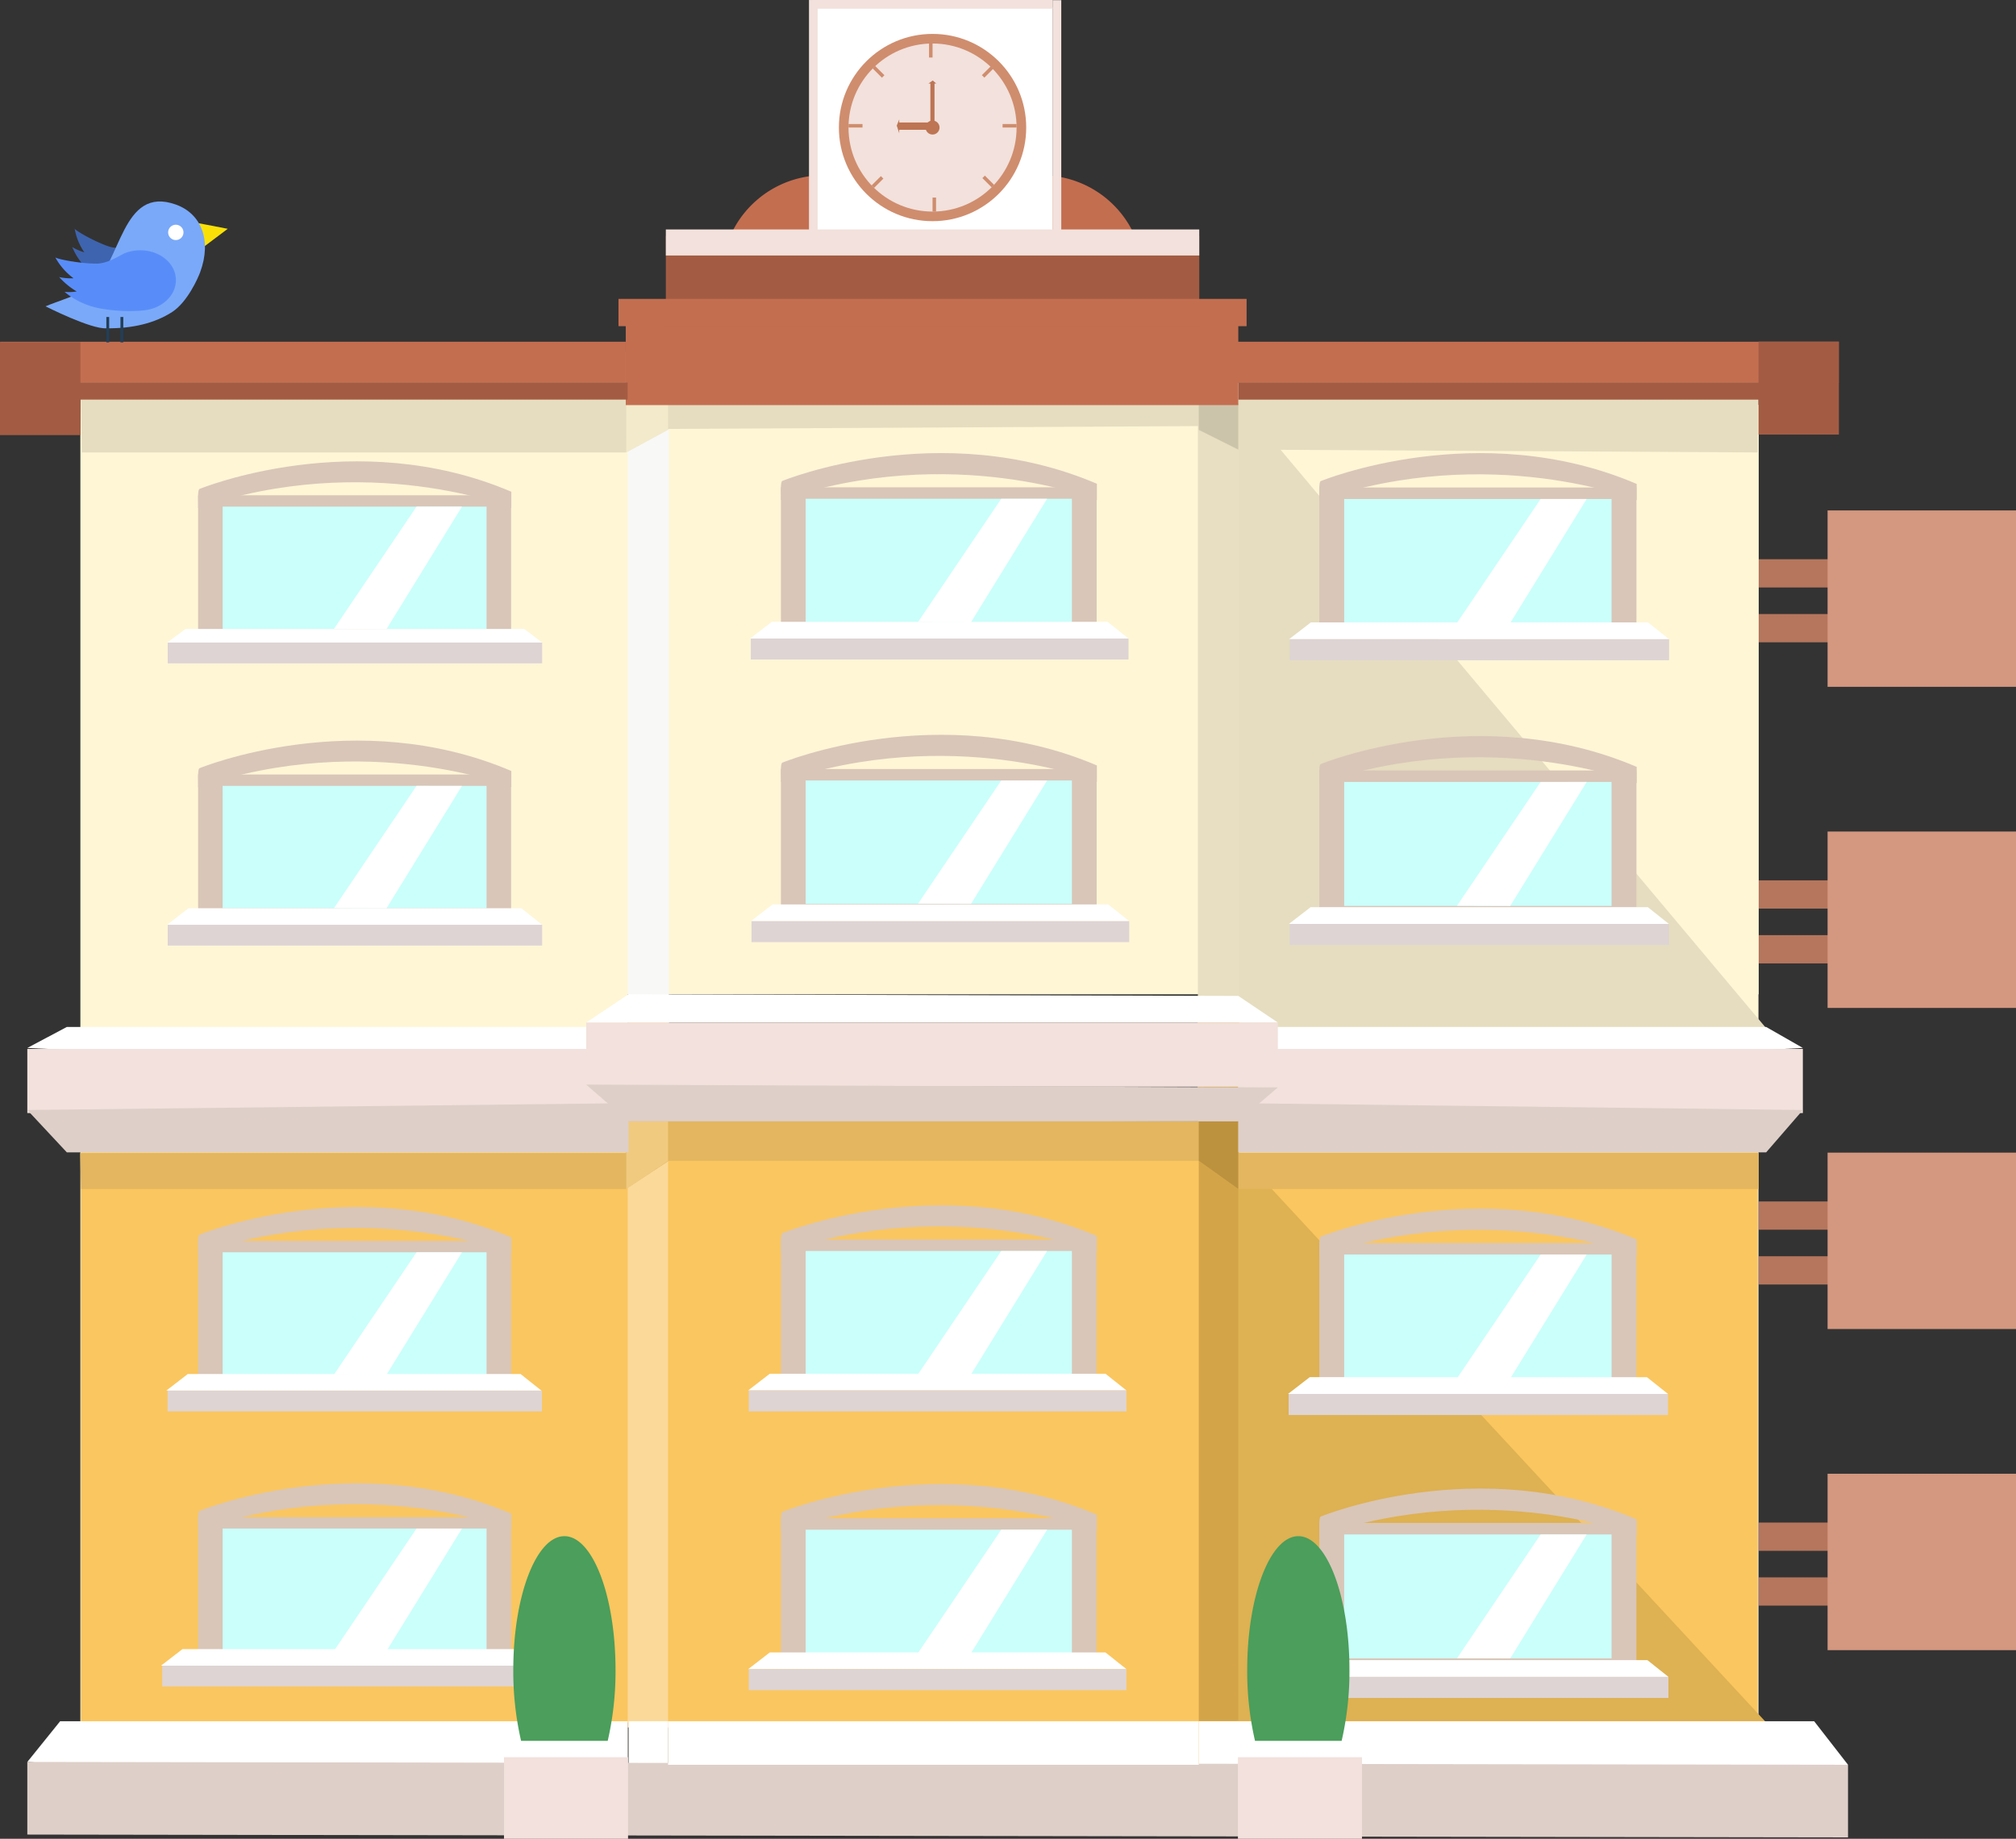 <svg id="组_419" data-name="组 419" xmlns="http://www.w3.org/2000/svg" width="714.187" height="651.547" viewBox="0 0 714.187 651.547">
  <rect x="0" y="0" width="714.187" height="651.547" fill="#333333" stroke="none"/>
  <defs>
    <style>
      .cls-1 {
        fill: #b5765d;
      }

      .cls-2 {
        fill: #d4977f;
      }

      .cls-3 {
        fill: #fff6d6;
      }

      .cls-4 {
        fill: #e6ddc0;
      }

      .cls-5 {
        fill: #f8f8f6;
      }

      .cls-6 {
        fill: #e8dfc2;
      }

      .cls-7 {
        fill: #ccc4aa;
      }

      .cls-8 {
        fill: #f2eacb;
      }

      .cls-9 {
        fill: #c46e50;
      }

      .cls-10 {
        fill: #a35c43;
      }

      .cls-11 {
        fill: #fff;
      }

      .cls-12 {
        fill: #cf8d6e;
      }

      .cls-13 {
        fill: #f2e1dc;
      }

      .cls-14 {
        fill: #fbfcb8;
      }

      .cls-15 {
        fill: #bd7553;
      }

      .cls-16 {
        fill: #eb351c;
      }

      .cls-17 {
        fill: #3e64af;
      }

      .cls-18 {
        fill: #f9e108;
      }

      .cls-19 {
        fill: #7aa9f9;
      }

      .cls-20 {
        fill: #f94f33;
      }

      .cls-21 {
        fill: #588df9;
      }

      .cls-22 {
        fill: #223f58;
      }

      .cls-23 {
        fill: #fac65f;
      }

      .cls-24 {
        fill: #fad999;
      }

      .cls-25 {
        fill: #d4a548;
      }

      .cls-26 {
        fill: #deb152;
      }

      .cls-27 {
        fill: #e3b65f;
      }

      .cls-28 {
        fill: #bd923e;
      }

      .cls-29 {
        fill: #f0ca7f;
      }

      .cls-30 {
        fill: #decfc9;
      }

      .cls-31 {
        fill: #d9c6b8;
      }

      .cls-32 {
        fill: #cbfffb;
      }

      .cls-33 {
        fill: #ded4d4;
      }

      .cls-34 {
        fill: #4b9e5b;
      }
    </style>
  </defs>
  <g id="组_381" data-name="组 381" transform="translate(623.062 180.862)">
    <rect id="矩形_77" data-name="矩形 77" class="cls-1" width="31.858" height="10.013" transform="translate(0 17.295)"/>
    <rect id="矩形_78" data-name="矩形 78" class="cls-1" width="31.858" height="10.013" transform="translate(0 36.713)"/>
    <rect id="矩形_79" data-name="矩形 79" class="cls-2" width="66.751" height="62.503" transform="translate(24.374)"/>
    <rect id="矩形_80" data-name="矩形 80" class="cls-1" width="31.858" height="10.013" transform="translate(0 131.075)"/>
    <rect id="矩形_81" data-name="矩形 81" class="cls-1" width="31.858" height="10.013" transform="translate(0 150.493)"/>
    <rect id="矩形_82" data-name="矩形 82" class="cls-2" width="66.751" height="62.503" transform="translate(24.374 113.78)"/>
    <rect id="矩形_83" data-name="矩形 83" class="cls-1" width="31.858" height="10.013" transform="translate(0 244.855)"/>
    <rect id="矩形_84" data-name="矩形 84" class="cls-1" width="31.858" height="10.013" transform="translate(0 264.273)"/>
    <rect id="矩形_85" data-name="矩形 85" class="cls-2" width="66.751" height="62.503" transform="translate(24.374 227.56)"/>
    <rect id="矩形_86" data-name="矩形 86" class="cls-1" width="31.858" height="10.013" transform="translate(0 358.635)"/>
    <rect id="矩形_87" data-name="矩形 87" class="cls-1" width="31.858" height="10.013" transform="translate(0 378.053)"/>
    <rect id="矩形_88" data-name="矩形 88" class="cls-2" width="66.751" height="62.503" transform="translate(24.374 341.34)"/>
  </g>
  <g id="组_382" data-name="组 382" transform="translate(28.473 124.742)">
    <rect id="矩形_89" data-name="矩形 89" class="cls-3" width="594.303" height="208.87" transform="translate(0.244 18.709)"/>
    <rect id="矩形_90" data-name="矩形 90" class="cls-3" width="193.881" height="524.94"/>
    <rect id="矩形_91" data-name="矩形 91" class="cls-3" width="184.568" height="524.94" transform="translate(409.912)"/>
    <path id="路径_785" data-name="路径 785" class="cls-4" d="M836.306,157.908l187,222.813h-187Z" transform="translate(-426.102 -141.141)"/>
    <rect id="矩形_92" data-name="矩形 92" class="cls-5" width="228.208" height="14.564" transform="translate(208.456 19.372) rotate(90)"/>
    <rect id="矩形_93" data-name="矩形 93" class="cls-6" width="244" height="14.564" transform="translate(410.456 18.58) rotate(90)"/>
    <path id="路径_786" data-name="路径 786" class="cls-4" d="M426.623,176.721H619.306l15.252-8.34,187.748-1,17,8.34,181,1V157.908l-184-.187v2h-217V158.01h-193Z" transform="translate(-426.102 -141.141)"/>
    <path id="路径_787" data-name="路径 787" class="cls-7" d="M822.3,159.346l.005,9.375,14,7V159.346Z" transform="translate(-426.102 -141.141)"/>
    <path id="路径_788" data-name="路径 788" class="cls-8" d="M619.5,159.346l0,17.375,14.8-8v-9.375Z" transform="translate(-426.102 -141.141)"/>
  </g>
  <g id="组_399" data-name="组 399">
    <path id="矩形_94" data-name="矩形 94" class="cls-9" d="M36.036,0h77.346a36.036,36.036,0,0,1,36.036,36.036v0a0,0,0,0,1,0,0H0a0,0,0,0,1,0,0v0A36.036,36.036,0,0,1,36.036,0Z" transform="translate(255.655 62.111)"/>
    <rect id="矩形_95" data-name="矩形 95" class="cls-9" width="217" height="33.221" transform="translate(221.677 110.321)"/>
    <rect id="矩形_96" data-name="矩形 96" class="cls-10" width="188.971" height="31.788" transform="translate(235.879 83.645)"/>
    <rect id="矩形_97" data-name="矩形 97" class="cls-9" width="222.513" height="9.668" transform="translate(219.107 105.908)"/>
    <rect id="矩形_98" data-name="矩形 98" class="cls-9" width="221.623" height="14.564" transform="translate(0.053 121.09)"/>
    <rect id="矩形_99" data-name="矩形 99" class="cls-9" width="213.704" height="14.564" transform="translate(437.677 121.09)"/>
    <g id="组_383" data-name="组 383" transform="translate(0 121.039)">
      <rect id="矩形_100" data-name="矩形 100" class="cls-10" width="222.301" height="6.068" transform="translate(0.053 14.503)"/>
      <rect id="矩形_101" data-name="矩形 101" class="cls-10" width="212.671" height="6.068" transform="translate(438.677 14.503)"/>
      <rect id="矩形_102" data-name="矩形 102" class="cls-10" width="28.486" height="32.946" transform="translate(622.971)"/>
      <rect id="矩形_103" data-name="矩形 103" class="cls-10" width="28.486" height="32.946" transform="translate(0 0.19)"/>
    </g>
    <rect id="矩形_104" data-name="矩形 104" class="cls-11" width="85.11" height="85.11" transform="translate(287.809 2.637)"/>
    <g id="组_397" data-name="组 397" transform="translate(297.184 12.012)">
      <circle id="椭圆_130" data-name="椭圆 130" class="cls-12" cx="33.18" cy="33.18" r="33.18"/>
      <circle id="椭圆_131" data-name="椭圆 131" class="cls-13" cx="29.774" cy="29.774" r="29.774" transform="translate(3.406 3.406)"/>
      <circle id="椭圆_132" data-name="椭圆 132" class="cls-14" cx="1.161" cy="1.161" r="1.161" transform="translate(32.018 32.018)"/>
      <g id="组_396" data-name="组 396" transform="translate(3.406 3.406)">
        <g id="组_395" data-name="组 395">
          <g id="组_384" data-name="组 384" transform="translate(27.293 27.293)">
            <circle id="椭圆_133" data-name="椭圆 133" class="cls-15" cx="2.481" cy="2.481" r="2.481"/>
          </g>
          <g id="组_385" data-name="组 385" transform="translate(28.533)">
            <rect id="矩形_105" data-name="矩形 105" class="cls-12" width="1.241" height="4.962"/>
          </g>
          <g id="组_386" data-name="组 386" transform="translate(29.774 54.586)">
            <rect id="矩形_106" data-name="矩形 106" class="cls-12" width="1.241" height="4.962"/>
          </g>
          <g id="组_387" data-name="组 387" transform="translate(54.586 28.533)">
            <rect id="矩形_107" data-name="矩形 107" class="cls-12" width="4.962" height="1.241"/>
          </g>
          <g id="组_388" data-name="组 388" transform="translate(47.43 46.81)">
            <rect id="矩形_108" data-name="矩形 108" class="cls-12" width="1.241" height="4.674" transform="translate(0 0.877) rotate(-45)"/>
          </g>
          <g id="组_389" data-name="组 389" transform="translate(8.538 7.93)">
            <rect id="矩形_109" data-name="矩形 109" class="cls-12" width="1.241" height="4.674" transform="translate(0 0.877) rotate(-45)"/>
          </g>
          <g id="组_390" data-name="组 390" transform="translate(47.25 7.912)">
            <rect id="矩形_110" data-name="矩形 110" class="cls-12" width="4.674" height="1.241" transform="translate(0 3.305) rotate(-45)"/>
          </g>
          <g id="组_391" data-name="组 391" transform="translate(8.171 46.99)">
            <rect id="矩形_111" data-name="矩形 111" class="cls-12" width="4.674" height="1.241" transform="translate(0 3.305) rotate(-45)"/>
          </g>
          <g id="组_392" data-name="组 392" transform="translate(0 28.533)">
            <rect id="矩形_112" data-name="矩形 112" class="cls-12" width="4.962" height="1.241"/>
          </g>
          <g id="组_393" data-name="组 393" transform="translate(28.319 13.102)">
            <path id="路径_789" data-name="路径 789" class="cls-15" d="M727.226,45.987V60.721h1.465V45.995h.615L728.07,44.92l-1.531,1.075Z" transform="translate(-726.539 -44.92)"/>
          </g>
          <g id="组_394" data-name="组 394" transform="translate(17.086 26.904)">
            <path id="路径_790" data-name="路径 790" class="cls-15" d="M716.184,62.389h12.122V59.806H716.19V58.722l-.884,2.179.884,2.7S716.184,62.285,716.184,62.389Z" transform="translate(-715.306 -58.722)"/>
          </g>
        </g>
      </g>
    </g>
    <rect id="矩形_113" data-name="矩形 113" class="cls-13" width="85.147" height="3.076" transform="translate(372.891 85.202) rotate(-90)"/>
    <rect id="矩形_114" data-name="矩形 114" class="cls-13" width="85.147" height="3.076" transform="translate(286.59 85.15) rotate(-90)"/>
    <rect id="矩形_115" data-name="矩形 115" class="cls-13" width="188.971" height="9.229" transform="translate(235.879 81.302)"/>
    <rect id="矩形_116" data-name="矩形 116" class="cls-13" width="85.147" height="3.076" transform="translate(287.791)"/>
    <g id="组_398" data-name="组 398" transform="translate(16.14 71.388)">
      <path id="路径_791" data-name="路径 791" class="cls-16" d="M424.049,97.287c-.038,0-.023.054.047.161C424.065,97.295,424.057,97.233,424.049,97.287Zm-.907,6.5c-.038.008-.008.062.085.154C423.157,103.792,423.134,103.738,423.142,103.792Zm.154,5.26c-.092-.139-.123-.192-.108-.139C423.15,108.921,423.188,108.975,423.3,109.052Z" transform="translate(-413.769 -87.788)"/>
      <path id="路径_792" data-name="路径 792" class="cls-17" d="M458.936,117.01c1.915-6.113-3.46-12.564-10.765-13.433a10.862,10.862,0,0,0-3.045.015c-3.053.523-6.044,1.023-8.781.193-4.914-1.615-11.673-5.468-12.257-6.337a21.022,21.022,0,0,0,3.414,8.359,18.244,18.244,0,0,1-4.283-1.861,23.956,23.956,0,0,0,3.868,6.267,15.613,15.613,0,0,1-3.8-1.161,25.391,25.391,0,0,0,10.058,9.319,52.335,52.335,0,0,0,11.9,4.629c6.036,1.638,12.1-.884,13.687-5.99Z" transform="translate(-413.769 -87.788)"/>
      <path id="路径_793" data-name="路径 793" class="cls-18" d="M463.535,94.742c.353-.085,14.771,2.73,14.771,2.73l-12.834,9.665Z" transform="translate(-413.769 -87.788)"/>
      <path id="路径_794" data-name="路径 794" class="cls-19" d="M459.951,88.89c-19.469-6.974-19.2,21.1-30.357,29.389-3.507,2.453-11.588,4.852-15.825,6.667,0,0,16.178,8.2,21.537,7.775,9.089.123,17.079-1.731,23.33-5.784,5.329-3.452,9.1-11.88,9.9-14.079,4.253-11.549.231-20.815-8.589-23.968Z" transform="translate(-413.769 -87.788)"/>
      <path id="路径_795" data-name="路径 795" class="cls-20" d="M417.129,107.46c-.046.015,0,.069.1.146C417.144,107.46,417.114,107.4,417.129,107.46Zm1.353,7c-.038.023.016.062.139.123C418.505,114.457,418.459,114.411,418.482,114.465Zm2.007,5.352c-.138-.115-.192-.154-.161-.108C420.3,119.732,420.359,119.771,420.489,119.817Z" transform="translate(-413.769 -87.788)"/>
      <path id="路径_796" data-name="路径 796" class="cls-21" d="M459.936,115.442c-.185-6.959-7.982-11.7-15.794-10.02a11.464,11.464,0,0,0-3.122,1.092c-2.953,1.615-5.852,3.176-8.958,3.291-5.621.07-13.918-1.507-14.833-2.191A22.812,22.812,0,0,0,423.68,115a19.744,19.744,0,0,1-5.059-.407,26.213,26.213,0,0,0,6.182,5.083,16.948,16.948,0,0,1-4.306.146,27.615,27.615,0,0,0,13.618,6.036,57.078,57.078,0,0,0,13.864.569C454.753,125.976,460.09,121.247,459.936,115.442Z" transform="translate(-413.769 -87.788)"/>
      <path id="路径_797" data-name="路径 797" class="cls-11" d="M457.2,98.748a2.714,2.714,0,1,0,5.428,0v0a2.714,2.714,0,1,0-5.428,0Z" transform="translate(-413.769 -87.788)"/>
      <rect id="矩形_117" data-name="矩形 117" class="cls-22" width="1" height="9" transform="translate(21.537 40.933)"/>
      <rect id="矩形_118" data-name="矩形 118" class="cls-22" width="1" height="9" transform="translate(26.537 40.933)"/>
    </g>
  </g>
  <g id="组_400" data-name="组 400" transform="translate(28.4 357.321)">
    <rect id="矩形_119" data-name="矩形 119" class="cls-23" width="194" height="202" transform="translate(0.277 51)"/>
    <rect id="矩形_120" data-name="矩形 120" class="cls-23" width="184" height="202" transform="translate(410.277 51)"/>
    <rect id="矩形_121" data-name="矩形 121" class="cls-24" width="253.83" height="14.564" transform="translate(208.528 0.954) rotate(90)"/>
    <rect id="矩形_122" data-name="矩形 122" class="cls-25" width="292" height="14.564" transform="translate(410.528 0) rotate(90)"/>
    <path id="路径_798" data-name="路径 798" class="cls-26" d="M836.306,424.908l187,201.813h-187Z" transform="translate(-426.029 -373.721)"/>
    <rect id="矩形_123" data-name="矩形 123" class="cls-23" width="188" height="228" transform="translate(208.277 40)"/>
    <path id="路径_799" data-name="路径 799" class="cls-27" d="M426.347,437.721H619.306l15.252-10H822.306l14,10h184.362V424.908H836.306V413.721l-217-1V425.01H426.029Z" transform="translate(-426.029 -373.721)"/>
    <rect id="矩形_124" data-name="矩形 124" class="cls-11" width="14" height="15.433" transform="translate(194.277 252.567)"/>
    <rect id="矩形_125" data-name="矩形 125" class="cls-11" width="14" height="15.433" transform="translate(396.277 252.567)"/>
    <path id="路径_800" data-name="路径 800" class="cls-28" d="M822.3,413.721l.005,14,14,10v-24Z" transform="translate(-426.029 -373.721)"/>
    <path id="路径_801" data-name="路径 801" class="cls-29" d="M619.5,413.721l0,24,14.8-10v-14Z" transform="translate(-426.029 -373.721)"/>
  </g>
  <g id="组_403" data-name="组 403" transform="translate(9.677 352.321)">
    <g id="组_401" data-name="组 401">
      <path id="路径_802" data-name="路径 802" class="cls-11" d="M620.306,397.721l-213-10,14-7.433h199Z" transform="translate(-407.306 -368.721)"/>
      <path id="路径_803" data-name="路径 803" class="cls-11" d="M850.306,378.721h-245l14.972-10,216.028.567Z" transform="translate(-407.306 -368.721)"/>
      <path id="路径_804" data-name="路径 804" class="cls-11" d="M1036.306,387.721l-200,10V380.288h187Z" transform="translate(-407.306 -368.721)"/>
    </g>
    <rect id="矩形_126" data-name="矩形 126" class="cls-13" width="212.677" height="22.727" transform="translate(0 19.349)"/>
    <rect id="矩形_127" data-name="矩形 127" class="cls-13" width="245" height="22.727" transform="translate(198 10)"/>
    <rect id="矩形_128" data-name="矩形 128" class="cls-13" width="200.075" height="22.727" transform="translate(428.925 19.349)"/>
    <g id="组_402" data-name="组 402" transform="translate(0 32)">
      <path id="路径_805" data-name="路径 805" class="cls-30" d="M620.306,424.721h-199l-14-15,213-2.433Z" transform="translate(-407.306 -400.721)"/>
      <path id="路径_806" data-name="路径 806" class="cls-30" d="M1023.306,424.721h-187V407.288l200,2.433Z" transform="translate(-407.306 -400.721)"/>
      <path id="路径_807" data-name="路径 807" class="cls-30" d="M836.306,413.721H620.278l-14.972-13,245,1Z" transform="translate(-407.306 -400.721)"/>
    </g>
  </g>
  <g id="组_416" data-name="组 416" transform="translate(57.051 160.543)">
    <g id="组_404" data-name="组 404" transform="translate(2.144 2.928)">
      <rect id="矩形_129" data-name="矩形 129" class="cls-31" width="110.877" height="51.409" transform="translate(10.989 12.017)"/>
      <rect id="矩形_130" data-name="矩形 130" class="cls-32" width="93.485" height="43.345" transform="translate(19.686 16.049)"/>
      <path id="路径_808" data-name="路径 808" class="cls-31" d="M468.436,189.607s55.09-22.58,110.339,1.032v5.719s-50.876-20.446-111.045.03C468.108,196.573,467.3,189.607,468.436,189.607Z" transform="translate(-456.825 -179.87)"/>
      <path id="路径_809" data-name="路径 809" class="cls-11" d="M589.68,244.08H456.825l6.541-4.813h120Z" transform="translate(-456.825 -179.87)"/>
      <rect id="矩形_131" data-name="矩形 131" class="cls-33" width="132.63" height="7.368" transform="translate(0.225 64.21)"/>
      <path id="路径_810" data-name="路径 810" class="cls-11" d="M545.188,195.92,515.969,239.2l18.594.064,26.729-43.347Z" transform="translate(-456.825 -179.87)"/>
    </g>
    <g id="组_405" data-name="组 405" transform="translate(2.144 101.874)">
      <rect id="矩形_132" data-name="矩形 132" class="cls-31" width="110.877" height="51.409" transform="translate(10.989 12.017)"/>
      <rect id="矩形_133" data-name="矩形 133" class="cls-32" width="93.485" height="43.345" transform="translate(19.686 16.049)"/>
      <path id="路径_811" data-name="路径 811" class="cls-31" d="M468.436,288.553s55.09-22.579,110.339,1.033V295.3s-50.876-20.445-111.045.031C468.108,295.519,467.3,288.553,468.436,288.553Z" transform="translate(-456.825 -278.817)"/>
      <path id="路径_812" data-name="路径 812" class="cls-11" d="M589.68,344.08H456.825l7.594-5.866H582.312Z" transform="translate(-456.825 -278.817)"/>
      <path id="路径_813" data-name="路径 813" class="cls-11" d="M545.188,294.866,515.969,338.15l18.594.064,26.729-43.347Z" transform="translate(-456.825 -278.817)"/>
      <rect id="矩形_134" data-name="矩形 134" class="cls-33" width="132.63" height="7.368" transform="translate(0.225 65.263)"/>
    </g>
    <g id="组_406" data-name="组 406" transform="translate(1.881 267.136)">
      <rect id="矩形_135" data-name="矩形 135" class="cls-31" width="110.877" height="51.409" transform="translate(11.252 12.017)"/>
      <rect id="矩形_136" data-name="矩形 136" class="cls-32" width="93.485" height="43.345" transform="translate(19.948 16.049)"/>
      <path id="路径_814" data-name="路径 814" class="cls-31" d="M468.436,453.815s55.09-22.579,110.339,1.033v5.718S527.9,440.121,467.73,460.6C468.108,460.781,467.3,453.815,468.436,453.815Z" transform="translate(-456.562 -444.079)"/>
      <path id="路径_815" data-name="路径 815" class="cls-11" d="M545.188,460.128l-29.219,43.284,18.594.064,26.729-43.347Z" transform="translate(-456.562 -444.079)"/>
      <rect id="矩形_137" data-name="矩形 137" class="cls-33" width="132.63" height="7.368" transform="translate(0.422 65.049)"/>
      <path id="路径_816" data-name="路径 816" class="cls-11" d="M589.418,509.128H456.562l7.594-5.866H582.049Z" transform="translate(-456.562 -444.079)"/>
    </g>
    <g id="组_407" data-name="组 407" transform="translate(0 365.03)">
      <rect id="矩形_138" data-name="矩形 138" class="cls-31" width="110.877" height="51.409" transform="translate(13.134 12.017)"/>
      <rect id="矩形_139" data-name="矩形 139" class="cls-32" width="93.485" height="43.345" transform="translate(21.83 16.049)"/>
      <path id="路径_817" data-name="路径 817" class="cls-31" d="M468.436,551.709s55.09-22.58,110.339,1.033v5.718s-50.876-20.445-111.045.031C468.108,558.675,467.3,551.709,468.436,551.709Z" transform="translate(-454.681 -541.973)"/>
      <path id="路径_818" data-name="路径 818" class="cls-11" d="M545.188,558.022l-29.219,43.284,18.594.064,26.729-43.347Z" transform="translate(-454.681 -541.973)"/>
      <rect id="矩形_140" data-name="矩形 140" class="cls-33" width="132.63" height="7.368" transform="translate(0.422 64.624)"/>
      <path id="路径_819" data-name="路径 819" class="cls-11" d="M587.536,606.6H454.681l7.594-5.866H580.168Z" transform="translate(-454.681 -541.973)"/>
    </g>
    <g id="组_408" data-name="组 408" transform="translate(399.628 0.016)">
      <rect id="矩形_141" data-name="矩形 141" class="cls-31" width="112.345" height="52.09" transform="translate(10.703 12.176)"/>
      <rect id="矩形_142" data-name="矩形 142" class="cls-32" width="94.722" height="43.919" transform="translate(19.514 16.261)"/>
      <path id="路径_820" data-name="路径 820" class="cls-31" d="M865.642,186.824s55.819-22.878,111.8,1.046v5.794s-51.55-20.716-112.515.031C865.31,193.882,864.492,186.824,865.642,186.824Z" transform="translate(-854.309 -176.959)"/>
      <path id="路径_821" data-name="路径 821" class="cls-11" d="M943.41,193.22,913.8,237.077l18.84.064,27.082-43.921Z" transform="translate(-854.309 -176.959)"/>
      <path id="路径_822" data-name="路径 822" class="cls-11" d="M988.923,242.891H854.309L862,236.948H981.457Z" transform="translate(-854.309 -176.959)"/>
      <rect id="矩形_143" data-name="矩形 143" class="cls-33" width="134.386" height="7.466" transform="translate(0.228 65.932)"/>
    </g>
    <g id="组_409" data-name="组 409" transform="translate(399.56 100.272)">
      <rect id="矩形_144" data-name="矩形 144" class="cls-31" width="112.345" height="52.09" transform="translate(10.771 12.176)"/>
      <rect id="矩形_145" data-name="矩形 145" class="cls-32" width="94.722" height="43.919" transform="translate(19.582 16.262)"/>
      <path id="路径_823" data-name="路径 823" class="cls-31" d="M865.642,287.08s55.819-22.878,111.8,1.046v5.795s-51.55-20.717-112.515.031C865.31,294.138,864.492,287.08,865.642,287.08Z" transform="translate(-854.241 -277.215)"/>
      <path id="路径_824" data-name="路径 824" class="cls-11" d="M943.41,293.477,913.8,337.333l18.84.064,27.082-43.921Z" transform="translate(-854.241 -277.215)"/>
      <path id="路径_825" data-name="路径 825" class="cls-11" d="M988.855,343.783H854.241l7.694-5.944H981.389Z" transform="translate(-854.241 -277.215)"/>
      <rect id="矩形_146" data-name="矩形 146" class="cls-33" width="134.386" height="7.466" transform="translate(0.228 66.568)"/>
    </g>
    <g id="组_410" data-name="组 410" transform="translate(399.243 267.721)">
      <rect id="矩形_147" data-name="矩形 147" class="cls-31" width="112.345" height="52.09" transform="translate(11.089 12.176)"/>
      <rect id="矩形_148" data-name="矩形 148" class="cls-32" width="94.722" height="43.919" transform="translate(19.9 16.261)"/>
      <path id="路径_826" data-name="路径 826" class="cls-31" d="M865.642,454.529s55.819-22.878,111.8,1.047v5.794s-51.55-20.716-112.515.031C865.31,461.588,864.492,454.529,865.642,454.529Z" transform="translate(-853.923 -444.664)"/>
      <path id="路径_827" data-name="路径 827" class="cls-11" d="M943.41,460.926,913.8,504.782l18.84.064,27.082-43.921Z" transform="translate(-853.923 -444.664)"/>
      <path id="路径_828" data-name="路径 828" class="cls-11" d="M988.537,510.324H853.923l7.694-5.944H981.071Z" transform="translate(-853.923 -444.664)"/>
      <rect id="矩形_149" data-name="矩形 149" class="cls-33" width="134.386" height="7.466" transform="translate(0.228 65.66)"/>
    </g>
    <g id="组_411" data-name="组 411" transform="translate(399.401 366.911)">
      <rect id="矩形_150" data-name="矩形 150" class="cls-31" width="112.345" height="52.09" transform="translate(10.93 12.176)"/>
      <rect id="矩形_151" data-name="矩形 151" class="cls-32" width="94.722" height="43.919" transform="translate(19.741 16.262)"/>
      <path id="路径_829" data-name="路径 829" class="cls-31" d="M865.642,553.719s55.819-22.879,111.8,1.046v5.794s-51.55-20.716-112.515.031C865.31,560.777,864.492,553.719,865.642,553.719Z" transform="translate(-854.082 -543.854)"/>
      <path id="路径_830" data-name="路径 830" class="cls-11" d="M943.41,560.115,913.8,603.972l18.84.064,27.082-43.921Z" transform="translate(-854.082 -543.854)"/>
      <path id="路径_831" data-name="路径 831" class="cls-11" d="M988.7,610.581H854.082l7.694-5.944H981.23Z" transform="translate(-854.082 -543.854)"/>
      <rect id="矩形_152" data-name="矩形 152" class="cls-33" width="134.386" height="7.466" transform="translate(0.228 66.727)"/>
    </g>
    <g id="组_412" data-name="组 412" transform="translate(208.71)">
      <rect id="矩形_153" data-name="矩形 153" class="cls-31" width="111.856" height="51.863" transform="translate(10.882 12.123)"/>
      <rect id="矩形_154" data-name="矩形 154" class="cls-32" width="94.31" height="43.728" transform="translate(19.655 16.191)"/>
      <path id="路径_832" data-name="路径 832" class="cls-31" d="M674.9,186.765s55.576-22.779,111.313,1.042v5.769s-51.326-20.626-112.026.031C674.57,193.793,673.756,186.765,674.9,186.765Z" transform="translate(-663.391 -176.943)"/>
      <path id="路径_833" data-name="路径 833" class="cls-11" d="M752.33,193.134,722.853,236.8l18.758.064,26.965-43.73Z" transform="translate(-663.391 -176.943)"/>
      <path id="路径_834" data-name="路径 834" class="cls-11" d="M797.419,242.656H663.391l7.661-5.918H789.986Z" transform="translate(-663.391 -176.943)"/>
      <rect id="矩形_155" data-name="矩形 155" class="cls-33" width="133.801" height="7.433" transform="translate(0.227 65.714)"/>
    </g>
    <g id="组_413" data-name="组 413" transform="translate(208.959 99.82)">
      <rect id="矩形_156" data-name="矩形 156" class="cls-31" width="111.856" height="51.863" transform="translate(10.634 12.123)"/>
      <rect id="矩形_157" data-name="矩形 157" class="cls-32" width="94.31" height="43.728" transform="translate(19.407 16.191)"/>
      <path id="路径_835" data-name="路径 835" class="cls-31" d="M674.9,286.585s55.576-22.779,111.313,1.042V293.4s-51.326-20.626-112.026.031C674.57,293.613,673.756,286.585,674.9,286.585Z" transform="translate(-663.639 -276.763)"/>
      <path id="路径_836" data-name="路径 836" class="cls-11" d="M752.33,292.954l-29.477,43.666,18.758.064,26.965-43.73Z" transform="translate(-663.639 -276.763)"/>
      <path id="路径_837" data-name="路径 837" class="cls-11" d="M797.668,342.793H663.639l7.661-5.918H790.234Z" transform="translate(-663.639 -276.763)"/>
      <rect id="矩形_158" data-name="矩形 158" class="cls-33" width="133.801" height="7.433" transform="translate(0.227 66.03)"/>
    </g>
    <g id="组_414" data-name="组 414" transform="translate(207.987 266.54)">
      <rect id="矩形_159" data-name="矩形 159" class="cls-31" width="111.856" height="51.863" transform="translate(11.605 12.123)"/>
      <rect id="矩形_160" data-name="矩形 160" class="cls-32" width="94.31" height="43.728" transform="translate(20.378 16.191)"/>
      <path id="路径_838" data-name="路径 838" class="cls-31" d="M674.9,453.3s55.576-22.778,111.313,1.042v5.769s-51.326-20.626-112.026.031C674.57,460.333,673.756,453.3,674.9,453.3Z" transform="translate(-662.668 -443.483)"/>
      <path id="路径_839" data-name="路径 839" class="cls-11" d="M752.33,459.674,722.853,503.34l18.758.064,26.965-43.73Z" transform="translate(-662.668 -443.483)"/>
      <path id="路径_840" data-name="路径 840" class="cls-11" d="M796.7,509.084H662.668l7.661-5.918H789.263Z" transform="translate(-662.668 -443.483)"/>
      <rect id="矩形_161" data-name="矩形 161" class="cls-33" width="133.801" height="7.433" transform="translate(0.227 65.6)"/>
    </g>
    <g id="组_415" data-name="组 415" transform="translate(207.987 365.298)">
      <rect id="矩形_162" data-name="矩形 162" class="cls-31" width="111.856" height="51.863" transform="translate(11.605 12.123)"/>
      <rect id="矩形_163" data-name="矩形 163" class="cls-32" width="94.31" height="43.728" transform="translate(20.378 16.191)"/>
      <path id="路径_841" data-name="路径 841" class="cls-31" d="M674.9,552.063s55.576-22.778,111.313,1.042v5.769s-51.326-20.626-112.026.031C674.57,559.091,673.756,552.063,674.9,552.063Z" transform="translate(-662.668 -542.241)"/>
      <path id="路径_842" data-name="路径 842" class="cls-11" d="M752.33,558.432,722.853,602.1l18.758.064,26.965-43.73Z" transform="translate(-662.668 -542.241)"/>
      <path id="路径_843" data-name="路径 843" class="cls-11" d="M796.7,607.842H662.668l7.661-5.918H789.263Z" transform="translate(-662.668 -542.241)"/>
      <rect id="矩形_164" data-name="矩形 164" class="cls-33" width="133.801" height="7.433" transform="translate(0.227 65.6)"/>
    </g>
  </g>
  <g id="组_418" data-name="组 418" transform="translate(9.677 544.321)">
    <path id="路径_844" data-name="路径 844" class="cls-11" d="M619.983,653.8,407.306,640.721l11.636-14.433H619.983Z" transform="translate(-407.306 -560.721)"/>
    <path id="路径_845" data-name="路径 845" class="cls-11" d="M1052.306,641.721,835.812,653.8V626.289h204.494Z" transform="translate(-407.306 -560.721)"/>
    <path id="路径_846" data-name="路径 846" class="cls-30" d="M1052.306,667.452l-645-1V640.721l645,1Z" transform="translate(-407.306 -560.721)"/>
    <g id="组_417" data-name="组 417" transform="translate(168.871 78.322)">
      <rect id="矩形_165" data-name="矩形 165" class="cls-13" width="43.947" height="28.903"/>
      <rect id="矩形_166" data-name="矩形 166" class="cls-13" width="43.947" height="28.903" transform="translate(260)"/>
    </g>
    <rect id="矩形_167" data-name="矩形 167" class="cls-11" width="188" height="15.433" transform="translate(227 65.568)"/>
    <path id="路径_847" data-name="路径 847" class="cls-34" d="M615.685,608.074a109.425,109.425,0,0,1-2.763,25.167H582.229a109.423,109.423,0,0,1-2.764-25.167c0-26.135,8.12-47.353,18.11-47.353C607.583,560.721,615.685,581.939,615.685,608.074Z" transform="translate(-407.306 -560.721)"/>
    <path id="路径_848" data-name="路径 848" class="cls-34" d="M875.685,608.074a109.425,109.425,0,0,1-2.763,25.167H842.229a109.423,109.423,0,0,1-2.764-25.167c0-26.135,8.12-47.353,18.11-47.353C867.583,560.721,875.685,581.939,875.685,608.074Z" transform="translate(-407.306 -560.721)"/>
  </g>
</svg>
